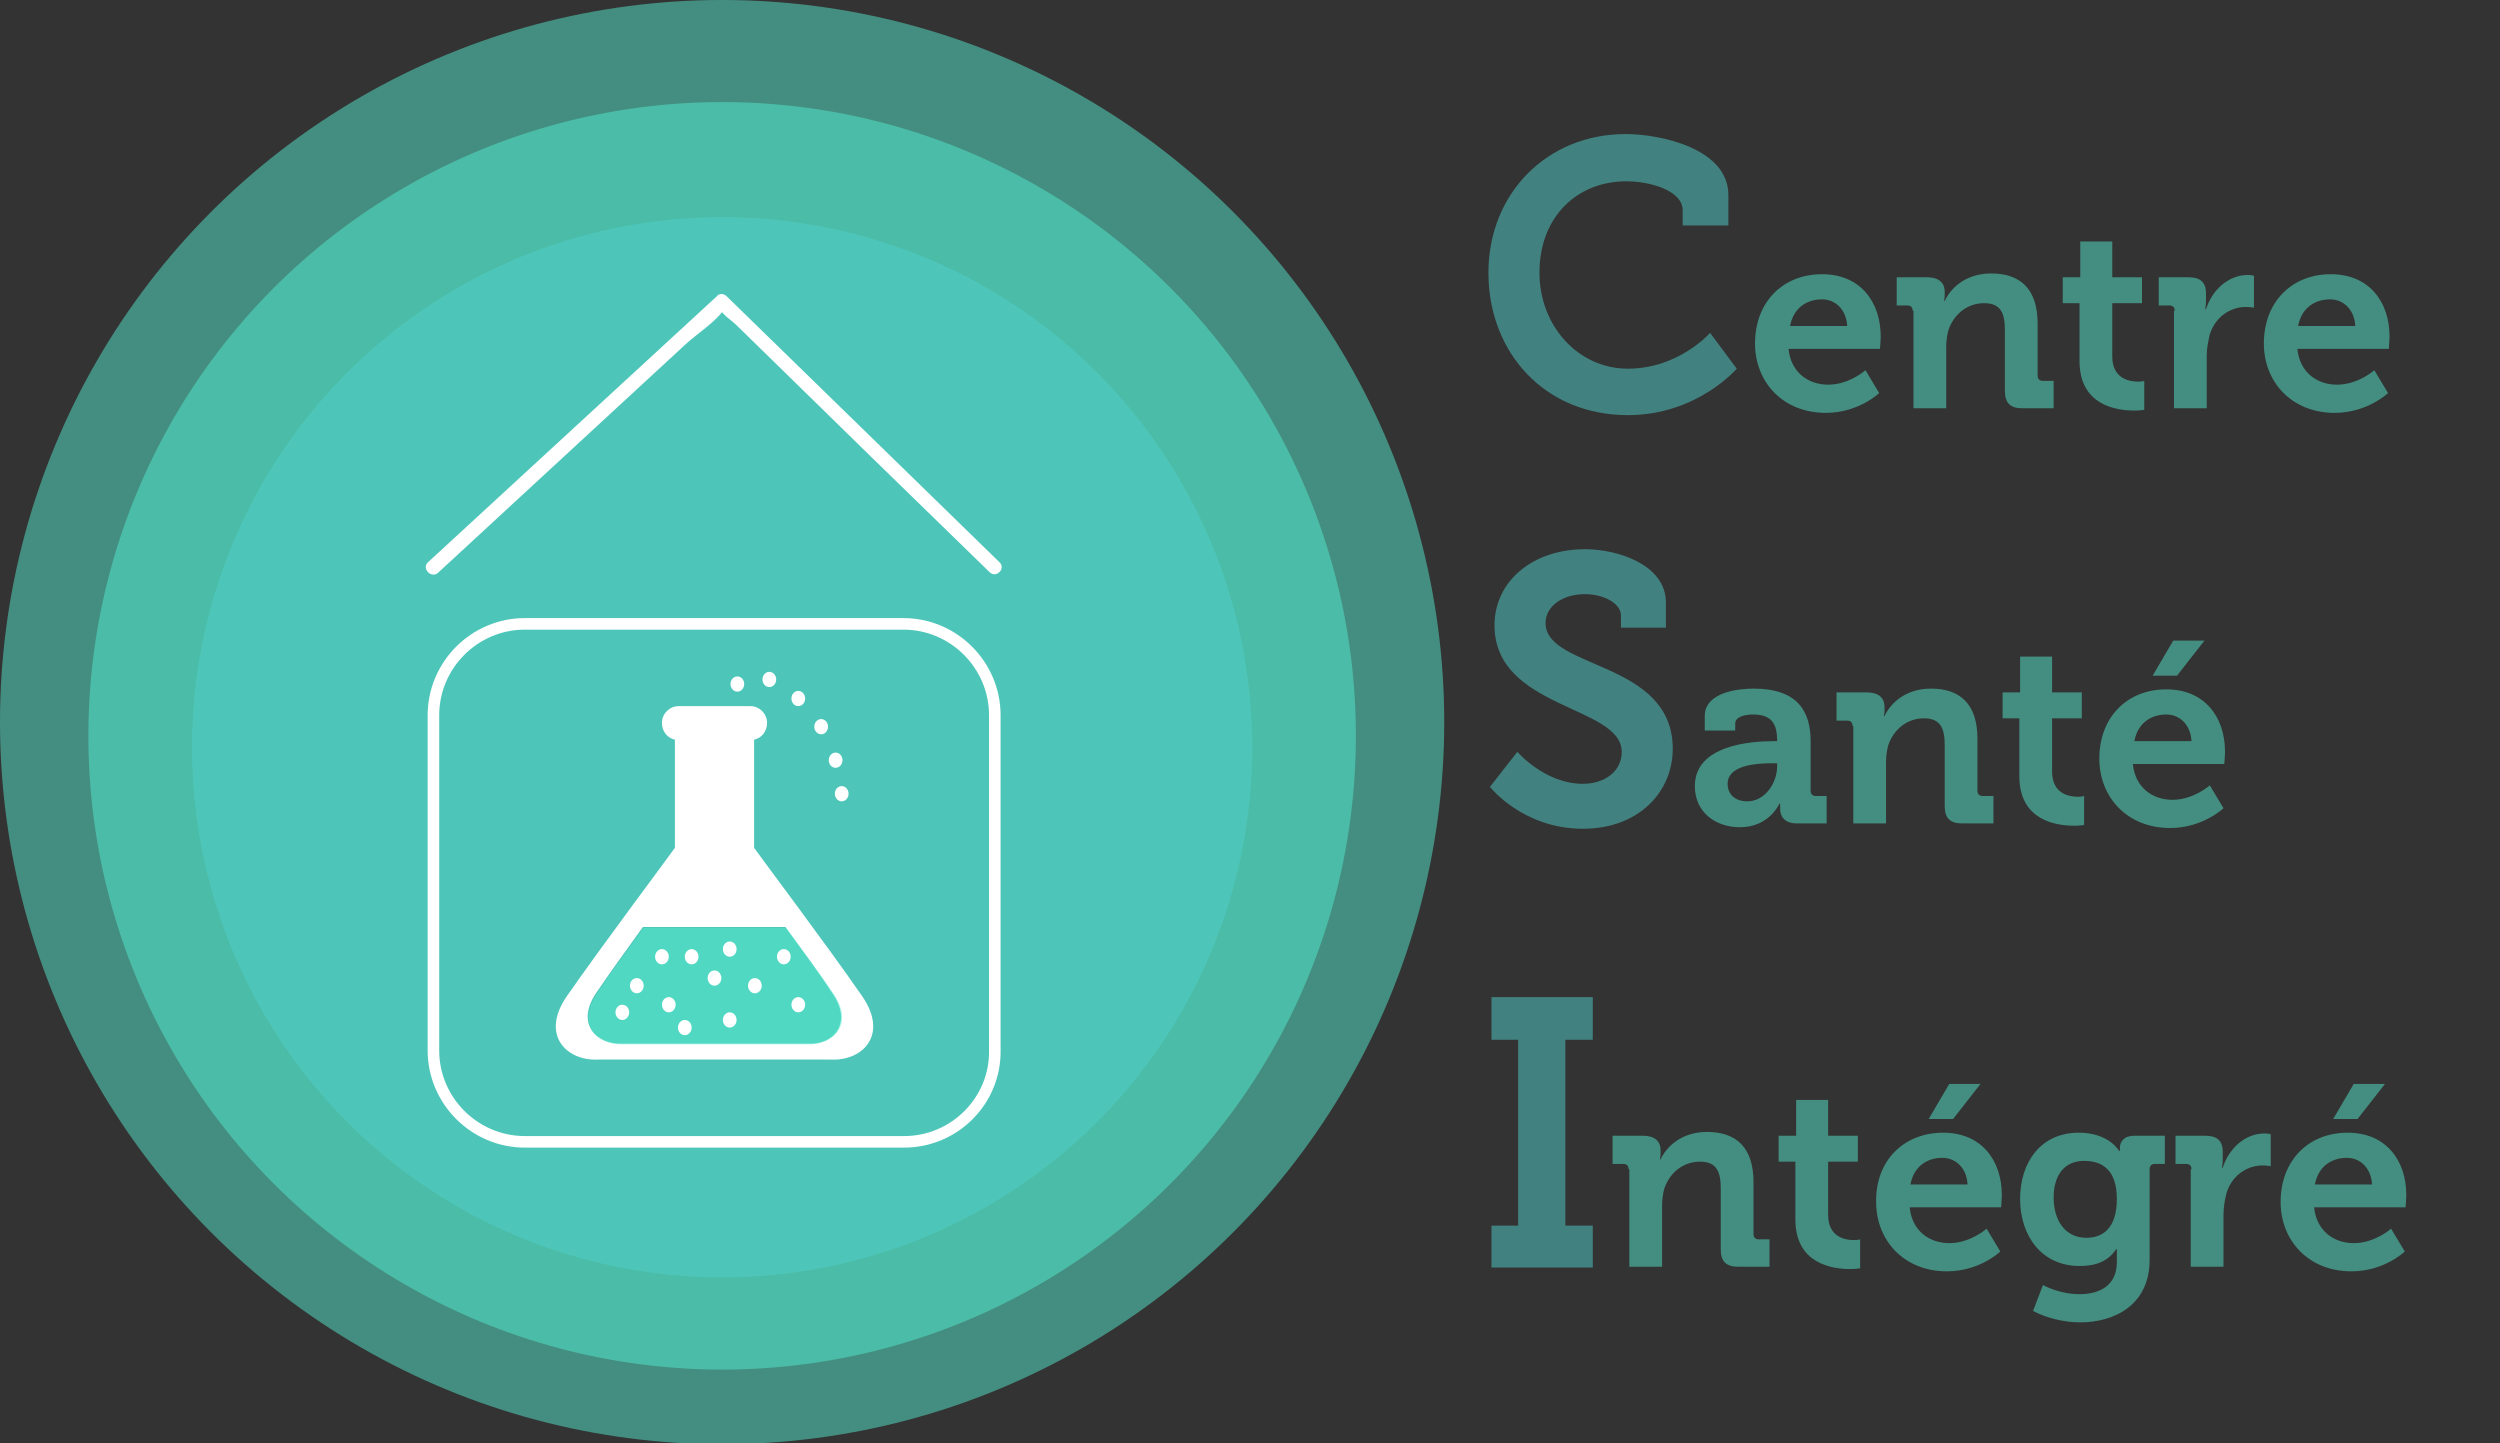 <?xml version="1.0" encoding="utf-8"?>
<!-- Generator: Adobe Illustrator 18.1.1, SVG Export Plug-In . SVG Version: 6.00 Build 0)  -->
<svg version="1.1" xmlns="http://www.w3.org/2000/svg" xmlns:xlink="http://www.w3.org/1999/xlink" x="0px" y="0px"
	 viewBox="0 0 328.2 189.5" enable-background="new 0 0 328.2 189.5" xml:space="preserve">
<rect x="0" y="0" width="328.2" height="189.5" fill="#333333" stroke="none"/>
<g id="Cercle_1_">
	<g id="Cercle">
		<circle opacity="0.5" fill="#54EBCE" cx="94.8" cy="94.8" r="94.8"/>
		<circle opacity="0.5" fill="#54EBCE" cx="94.8" cy="96.6" r="83.2"/>
		<circle opacity="0.5" fill="#50D1CC" cx="94.8" cy="98.1" r="69.6"/>
	</g>
</g>
<g id="Maison_1_">
	<g>
		<path id="Maison_2_" fill="none" stroke="#FFFFFF" stroke-width="1.516" stroke-miterlimit="10" d="M118.7,149.9H68.9
			c-6.6,0-12-5.4-12-12v-44c0-6.6,5.4-12,12-12h49.7c6.6,0,12,5.4,12,12v44C130.7,144.5,125.3,149.9,118.7,149.9z"/>
		<g id="Toit_1_">
			<g>
				<path fill="#FFFFFF" d="M57.5,75.2c10.8-10,21.7-20,32.5-30c1.5-1.4,4.1-3,5.2-4.8c0.2-0.2-1.1-0.7-0.7,0.1
					c0.3,0.8,1.6,1.6,2.2,2.2c6,5.9,12.1,11.8,18.1,17.7c5,4.9,10.1,9.8,15.1,14.7c0.9,0.9,2.2-0.5,1.3-1.3
					c-11.9-11.6-23.9-23.3-35.8-34.9c-0.4-0.4-1-0.4-1.3,0C81.5,50.5,68.8,62.2,56.2,73.8C55.3,74.6,56.6,76,57.5,75.2L57.5,75.2z"
					/>
			</g>
		</g>
		<g id="FIole_1_">
			<g id="Fiole_1_">
				<g>
					<path fill="#FFFFFF" d="M113.2,130.8c-4.7-6.8-13.6-18.6-14.2-19.5V97c-0.2,0-0.3,0.1-0.5,0.1h-9.4c-0.2,0-0.3,0-0.5-0.1v14.3
						c-0.6,0.9-9.4,12.6-14.2,19.5c-3.5,5.1,0,8.5,4.1,8.3h15.3h15.3C113.2,139.3,116.7,135.9,113.2,130.8z M106.1,137H93.8H81.6
						c-3.3,0.1-6.1-2.6-3.3-6.7c1.7-2.5,4-5.7,6.1-8.6h18.7c2.1,2.9,4.5,6.1,6.1,8.6C112.1,134.4,109.3,137.2,106.1,137z"/>
					<path opacity="0.5" fill="#54EBCE" d="M103.2,121.8H84.5c-2.1,2.9-4.5,6.1-6.1,8.6c-2.8,4.1,0,6.8,3.3,6.7h12.2h12.2
						c3.3,0.1,6.1-2.6,3.3-6.7C107.7,127.9,105.3,124.7,103.2,121.8z"/>
					<path fill="#FFFFFF" d="M98.5,97.2c0.2,0,0.3,0,0.5-0.1c1-0.2,1.7-1.1,1.7-2.2c0-1.2-1-2.2-2.2-2.2h-9.4c-1.2,0-2.2,1-2.2,2.2
						c0,1.1,0.7,2,1.7,2.2c0.2,0,0.3,0.1,0.5,0.1H98.5z"/>
				</g>
			</g>
		</g>
		<ellipse fill="#FFFFFF" cx="96.8" cy="89.8" rx="0.9" ry="1"/>
		<ellipse fill="#FFFFFF" cx="101" cy="89.2" rx="0.9" ry="1"/>
		<ellipse fill="#FFFFFF" cx="104.8" cy="91.7" rx="0.9" ry="1"/>
		<ellipse fill="#FFFFFF" cx="107.8" cy="95.4" rx="0.9" ry="1"/>
		<ellipse fill="#FFFFFF" cx="109.7" cy="99.8" rx="0.9" ry="1"/>
		<ellipse fill="#FFFFFF" cx="110.5" cy="104.2" rx="0.9" ry="1"/>
		<ellipse fill="#FFFFFF" cx="93.8" cy="128.4" rx="0.9" ry="1"/>
		<ellipse fill="#FFFFFF" cx="87.8" cy="131.9" rx="0.9" ry="1"/>
		<ellipse fill="#FFFFFF" cx="86.9" cy="125.6" rx="0.9" ry="1"/>
		<ellipse fill="#FFFFFF" cx="102.9" cy="125.6" rx="0.9" ry="1"/>
		<ellipse fill="#FFFFFF" cx="104.8" cy="131.9" rx="0.9" ry="1"/>
		<ellipse fill="#FFFFFF" cx="95.8" cy="133.9" rx="0.9" ry="1"/>
		<ellipse fill="#FFFFFF" cx="99.1" cy="129.4" rx="0.9" ry="1"/>
		<ellipse fill="#FFFFFF" cx="95.8" cy="124.6" rx="0.9" ry="1"/>
		<ellipse fill="#FFFFFF" cx="81.7" cy="132.9" rx="0.9" ry="1"/>
		<ellipse fill="#FFFFFF" cx="83.6" cy="129.4" rx="0.9" ry="1"/>
		<ellipse fill="#FFFFFF" cx="90.8" cy="125.6" rx="0.9" ry="1"/>
		<ellipse fill="#FFFFFF" cx="89.9" cy="134.9" rx="0.9" ry="1"/>
	</g>
</g>
<g id="Texte">
	<g>
		<g>
			<path opacity="0.5" fill="#50D1CC" d="M213.4,17.6c4.6,0,13.5,1.9,13.5,8v4h-6v-2c0-2.6-4.3-3.8-7.4-3.8c-6.4,0-11.4,4.6-11.4,12
				c0,7,5.1,12.6,11.6,12.6c6.7,0,10.8-4.7,10.8-4.7l3.5,4.7c0,0-5.2,6.1-14.3,6.1c-10.9,0-18.3-8.2-18.3-18.7
				C195.4,25.4,203.1,17.6,213.4,17.6z"/>
			<path opacity="0.5" fill="#54EBCE" d="M239.2,36c5,0,7.7,3.6,7.7,8.2c0,0.5-0.1,1.6-0.1,1.6h-12c0.3,3.1,2.6,4.7,5.2,4.7
				c2.8,0,4.9-1.9,4.9-1.9l1.8,3c0,0-2.7,2.6-7,2.6c-5.7,0-9.3-4.1-9.3-9.1C230.4,39.7,234,36,239.2,36z M242.5,42.8
				c-0.1-2.1-1.5-3.5-3.3-3.5c-2.2,0-3.8,1.3-4.2,3.5H242.5z"/>
			<path opacity="0.5" fill="#54EBCE" d="M251.1,40.8c0-0.5-0.3-0.7-0.7-0.7H249v-3.7h4c1.5,0,2.3,0.7,2.3,1.9v0.5
				c0,0.4-0.1,0.7-0.1,0.7h0.1c0.7-1.5,2.6-3.6,6.1-3.6c3.8,0,6.1,2,6.1,6.6v6.8c0,0.5,0.3,0.7,0.7,0.7h1.4v3.6h-4.1
				c-1.6,0-2.3-0.7-2.3-2.3v-8c0-2.1-0.5-3.5-2.7-3.5c-2.3,0-4,1.5-4.7,3.5c-0.2,0.7-0.3,1.5-0.3,2.3v8h-4.3V40.8z"/>
			<path opacity="0.5" fill="#54EBCE" d="M273,39.8h-2.2v-3.4h2.3v-4.7h4.2v4.7h3.9v3.4h-3.9v7c0,2.9,2.2,3.3,3.4,3.3
				c0.5,0,0.8-0.1,0.8-0.1v3.8c0,0-0.5,0.1-1.3,0.1c-2.4,0-7.2-0.7-7.2-6.5V39.8z"/>
			<path opacity="0.5" fill="#54EBCE" d="M285.5,40.8c0-0.5-0.3-0.7-0.7-0.7h-1.4v-3.7h3.9c1.5,0,2.3,0.6,2.3,2.1v1
				c0,0.6-0.1,1.1-0.1,1.1h0.1c0.8-2.5,2.9-4.5,5.5-4.5c0.4,0,0.8,0.1,0.8,0.1v4.2c0,0-0.4-0.1-1.1-0.1c-1.8,0-3.9,1.1-4.7,3.6
				c-0.2,0.9-0.4,1.8-0.4,2.8v6.9h-4.3V40.8z"/>
			<path opacity="0.5" fill="#54EBCE" d="M306,36c5,0,7.7,3.6,7.7,8.2c0,0.5-0.1,1.6-0.1,1.6h-12c0.3,3.1,2.6,4.7,5.2,4.7
				c2.8,0,4.9-1.9,4.9-1.9l1.8,3c0,0-2.7,2.6-7,2.6c-5.7,0-9.3-4.1-9.3-9.1C297.2,39.7,300.8,36,306,36z M309.2,42.8
				c-0.1-2.1-1.5-3.5-3.3-3.5c-2.2,0-3.8,1.3-4.2,3.5H309.2z"/>
		</g>
		<g>
			<path opacity="0.5" fill="#50D1CC" d="M199.2,98.7c0,0,3.6,4.2,8.6,4.2c2.7,0,5.1-1.5,5.1-4.2c0-6.1-16.7-5.6-16.7-16.6
				c0-5.8,5-10,11.9-10c4.2,0,10.6,2,10.6,7v3.3h-5.9v-1.6c0-1.6-2.3-2.8-4.7-2.8c-3,0-5.2,1.6-5.2,3.8c0,6.1,16.7,4.9,16.7,16.5
				c0,5.6-4.4,10.5-11.8,10.5c-7.9,0-12.2-5.5-12.2-5.5L199.2,98.7z"/>
			<path opacity="0.5" fill="#54EBCE" d="M232.8,97.3h0.5v-0.1c0-2.5-1-3.4-3.2-3.4c-0.8,0-2.3,0.2-2.3,1.2v0.9h-4V94
				c0-3.2,4.6-3.6,6.4-3.6c5.8,0,7.5,3,7.5,6.9v6.5c0,0.5,0.3,0.7,0.7,0.7h1.4v3.6h-3.9c-1.6,0-2.2-0.9-2.2-1.9c0-0.4,0-0.7,0-0.7
				h-0.1c0,0-1.3,3.1-5.2,3.1c-3.1,0-5.9-1.9-5.9-5.4C222.5,97.8,229.9,97.3,232.8,97.3z M229.4,105.2c2.3,0,3.9-2.4,3.9-4.6v-0.4
				h-0.7c-2.2,0-5.8,0.3-5.8,2.7C226.8,104.2,227.7,105.2,229.4,105.2z"/>
			<path opacity="0.5" fill="#54EBCE" d="M243.2,95.3c0-0.5-0.3-0.7-0.7-0.7h-1.4v-3.7h4c1.5,0,2.3,0.7,2.3,1.9v0.5
				c0,0.4-0.1,0.7-0.1,0.7h0.1c0.7-1.5,2.6-3.6,6.1-3.6c3.8,0,6.1,2,6.1,6.6v6.8c0,0.5,0.3,0.7,0.7,0.7h1.4v3.6h-4.1
				c-1.6,0-2.3-0.7-2.3-2.3v-8c0-2.1-0.5-3.5-2.7-3.5c-2.3,0-4,1.5-4.7,3.5c-0.2,0.7-0.3,1.5-0.3,2.3v8h-4.3V95.3z"/>
			<path opacity="0.5" fill="#54EBCE" d="M265.1,94.3h-2.2v-3.4h2.3v-4.7h4.2v4.7h3.9v3.4h-3.9v7c0,2.9,2.2,3.3,3.4,3.3
				c0.5,0,0.8-0.1,0.8-0.1v3.8c0,0-0.5,0.1-1.3,0.1c-2.4,0-7.2-0.7-7.2-6.5V94.3z"/>
			<path opacity="0.5" fill="#54EBCE" d="M284.4,90.5c5,0,7.7,3.6,7.7,8.2c0,0.5-0.1,1.6-0.1,1.6h-12c0.3,3.1,2.6,4.7,5.2,4.7
				c2.8,0,4.9-1.9,4.9-1.9l1.8,3c0,0-2.7,2.6-7,2.6c-5.7,0-9.3-4.1-9.3-9.1C275.6,94.2,279.2,90.5,284.4,90.5z M287.7,97.3
				c-0.1-2.1-1.5-3.5-3.3-3.5c-2.2,0-3.8,1.3-4.2,3.5H287.7z M285.3,84.1h4.1l-3.6,4.6h-3.2L285.3,84.1z"/>
		</g>
		<g>
			<path opacity="0.5" fill="#50D1CC" d="M195.8,160.9h3.5v-24.4h-3.5v-5.6h13.3v5.6h-3.6v24.4h3.6v5.5h-13.3V160.9z"/>
			<path opacity="0.5" fill="#54EBCE" d="M213.8,153.5c0-0.5-0.3-0.7-0.7-0.7h-1.4v-3.7h4c1.5,0,2.3,0.7,2.3,1.9v0.5
				c0,0.4-0.1,0.7-0.1,0.7h0.1c0.7-1.5,2.6-3.6,6.1-3.6c3.8,0,6.1,2,6.1,6.6v6.8c0,0.5,0.3,0.7,0.7,0.7h1.4v3.6h-4.1
				c-1.6,0-2.3-0.7-2.3-2.3v-8c0-2.1-0.5-3.5-2.7-3.5c-2.3,0-4,1.5-4.7,3.5c-0.2,0.7-0.3,1.5-0.3,2.3v8h-4.3V153.5z"/>
			<path opacity="0.5" fill="#54EBCE" d="M235.7,152.5h-2.2v-3.4h2.3v-4.7h4.2v4.7h3.9v3.4h-3.9v7c0,2.9,2.2,3.3,3.4,3.3
				c0.5,0,0.8-0.1,0.8-0.1v3.8c0,0-0.5,0.1-1.3,0.1c-2.4,0-7.2-0.7-7.2-6.5V152.5z"/>
			<path opacity="0.5" fill="#54EBCE" d="M255.1,148.7c5,0,7.7,3.6,7.7,8.2c0,0.5-0.1,1.6-0.1,1.6h-12c0.3,3.1,2.6,4.7,5.2,4.7
				c2.8,0,4.9-1.9,4.9-1.9l1.8,3c0,0-2.7,2.6-7,2.6c-5.7,0-9.3-4.1-9.3-9.1C246.2,152.4,249.9,148.7,255.1,148.7z M258.3,155.5
				c-0.1-2.1-1.5-3.5-3.3-3.5c-2.2,0-3.8,1.3-4.2,3.5H258.3z M255.9,142.3h4.1l-3.6,4.6h-3.2L255.9,142.3z"/>
			<path opacity="0.5" fill="#54EBCE" d="M272.9,148.7c4,0,5.3,2.4,5.3,2.4h0.1c0,0,0-0.2,0-0.4c0-0.8,0.5-1.6,1.9-1.6h4v3.7h-1.3
				c-0.4,0-0.7,0.2-0.7,0.7v11.9c0,5.9-4.6,8.2-9.1,8.2c-2.2,0-4.5-0.6-6.2-1.5l1.3-3.4c0,0,2.1,1.2,4.8,1.2c2.6,0,4.9-1.1,4.9-4.2
				v-0.8c0-0.4,0-0.9,0-0.9h-0.1c-1,1.5-2.5,2.2-4.8,2.2c-5,0-7.8-4-7.8-8.8C265.2,152.6,267.9,148.7,272.9,148.7z M277.9,157.4
				c0-3.9-2-5-4.3-5c-2.6,0-4,1.9-4,4.8c0,3,1.5,5.3,4.3,5.3C276,162.5,277.9,161.3,277.9,157.4z"/>
			<path opacity="0.5" fill="#54EBCE" d="M287.7,153.5c0-0.5-0.3-0.7-0.7-0.7h-1.4v-3.7h3.9c1.5,0,2.3,0.6,2.3,2.1v1
				c0,0.6-0.1,1.1-0.1,1.1h0.1c0.8-2.5,2.9-4.5,5.5-4.5c0.4,0,0.8,0.1,0.8,0.1v4.2c0,0-0.4-0.1-1.1-0.1c-1.8,0-3.9,1.1-4.7,3.6
				c-0.2,0.8-0.4,1.8-0.4,2.8v6.9h-4.3V153.5z"/>
			<path opacity="0.5" fill="#54EBCE" d="M308.2,148.7c5,0,7.7,3.6,7.7,8.2c0,0.5-0.1,1.6-0.1,1.6h-12c0.3,3.1,2.6,4.7,5.2,4.7
				c2.8,0,4.9-1.9,4.9-1.9l1.8,3c0,0-2.7,2.6-7,2.6c-5.7,0-9.3-4.1-9.3-9.1C299.4,152.4,303,148.7,308.2,148.7z M311.4,155.5
				c-0.1-2.1-1.5-3.5-3.3-3.5c-2.2,0-3.8,1.3-4.2,3.5H311.4z M309,142.3h4.1l-3.6,4.6h-3.2L309,142.3z"/>
		</g>
	</g>
</g>
</svg>
